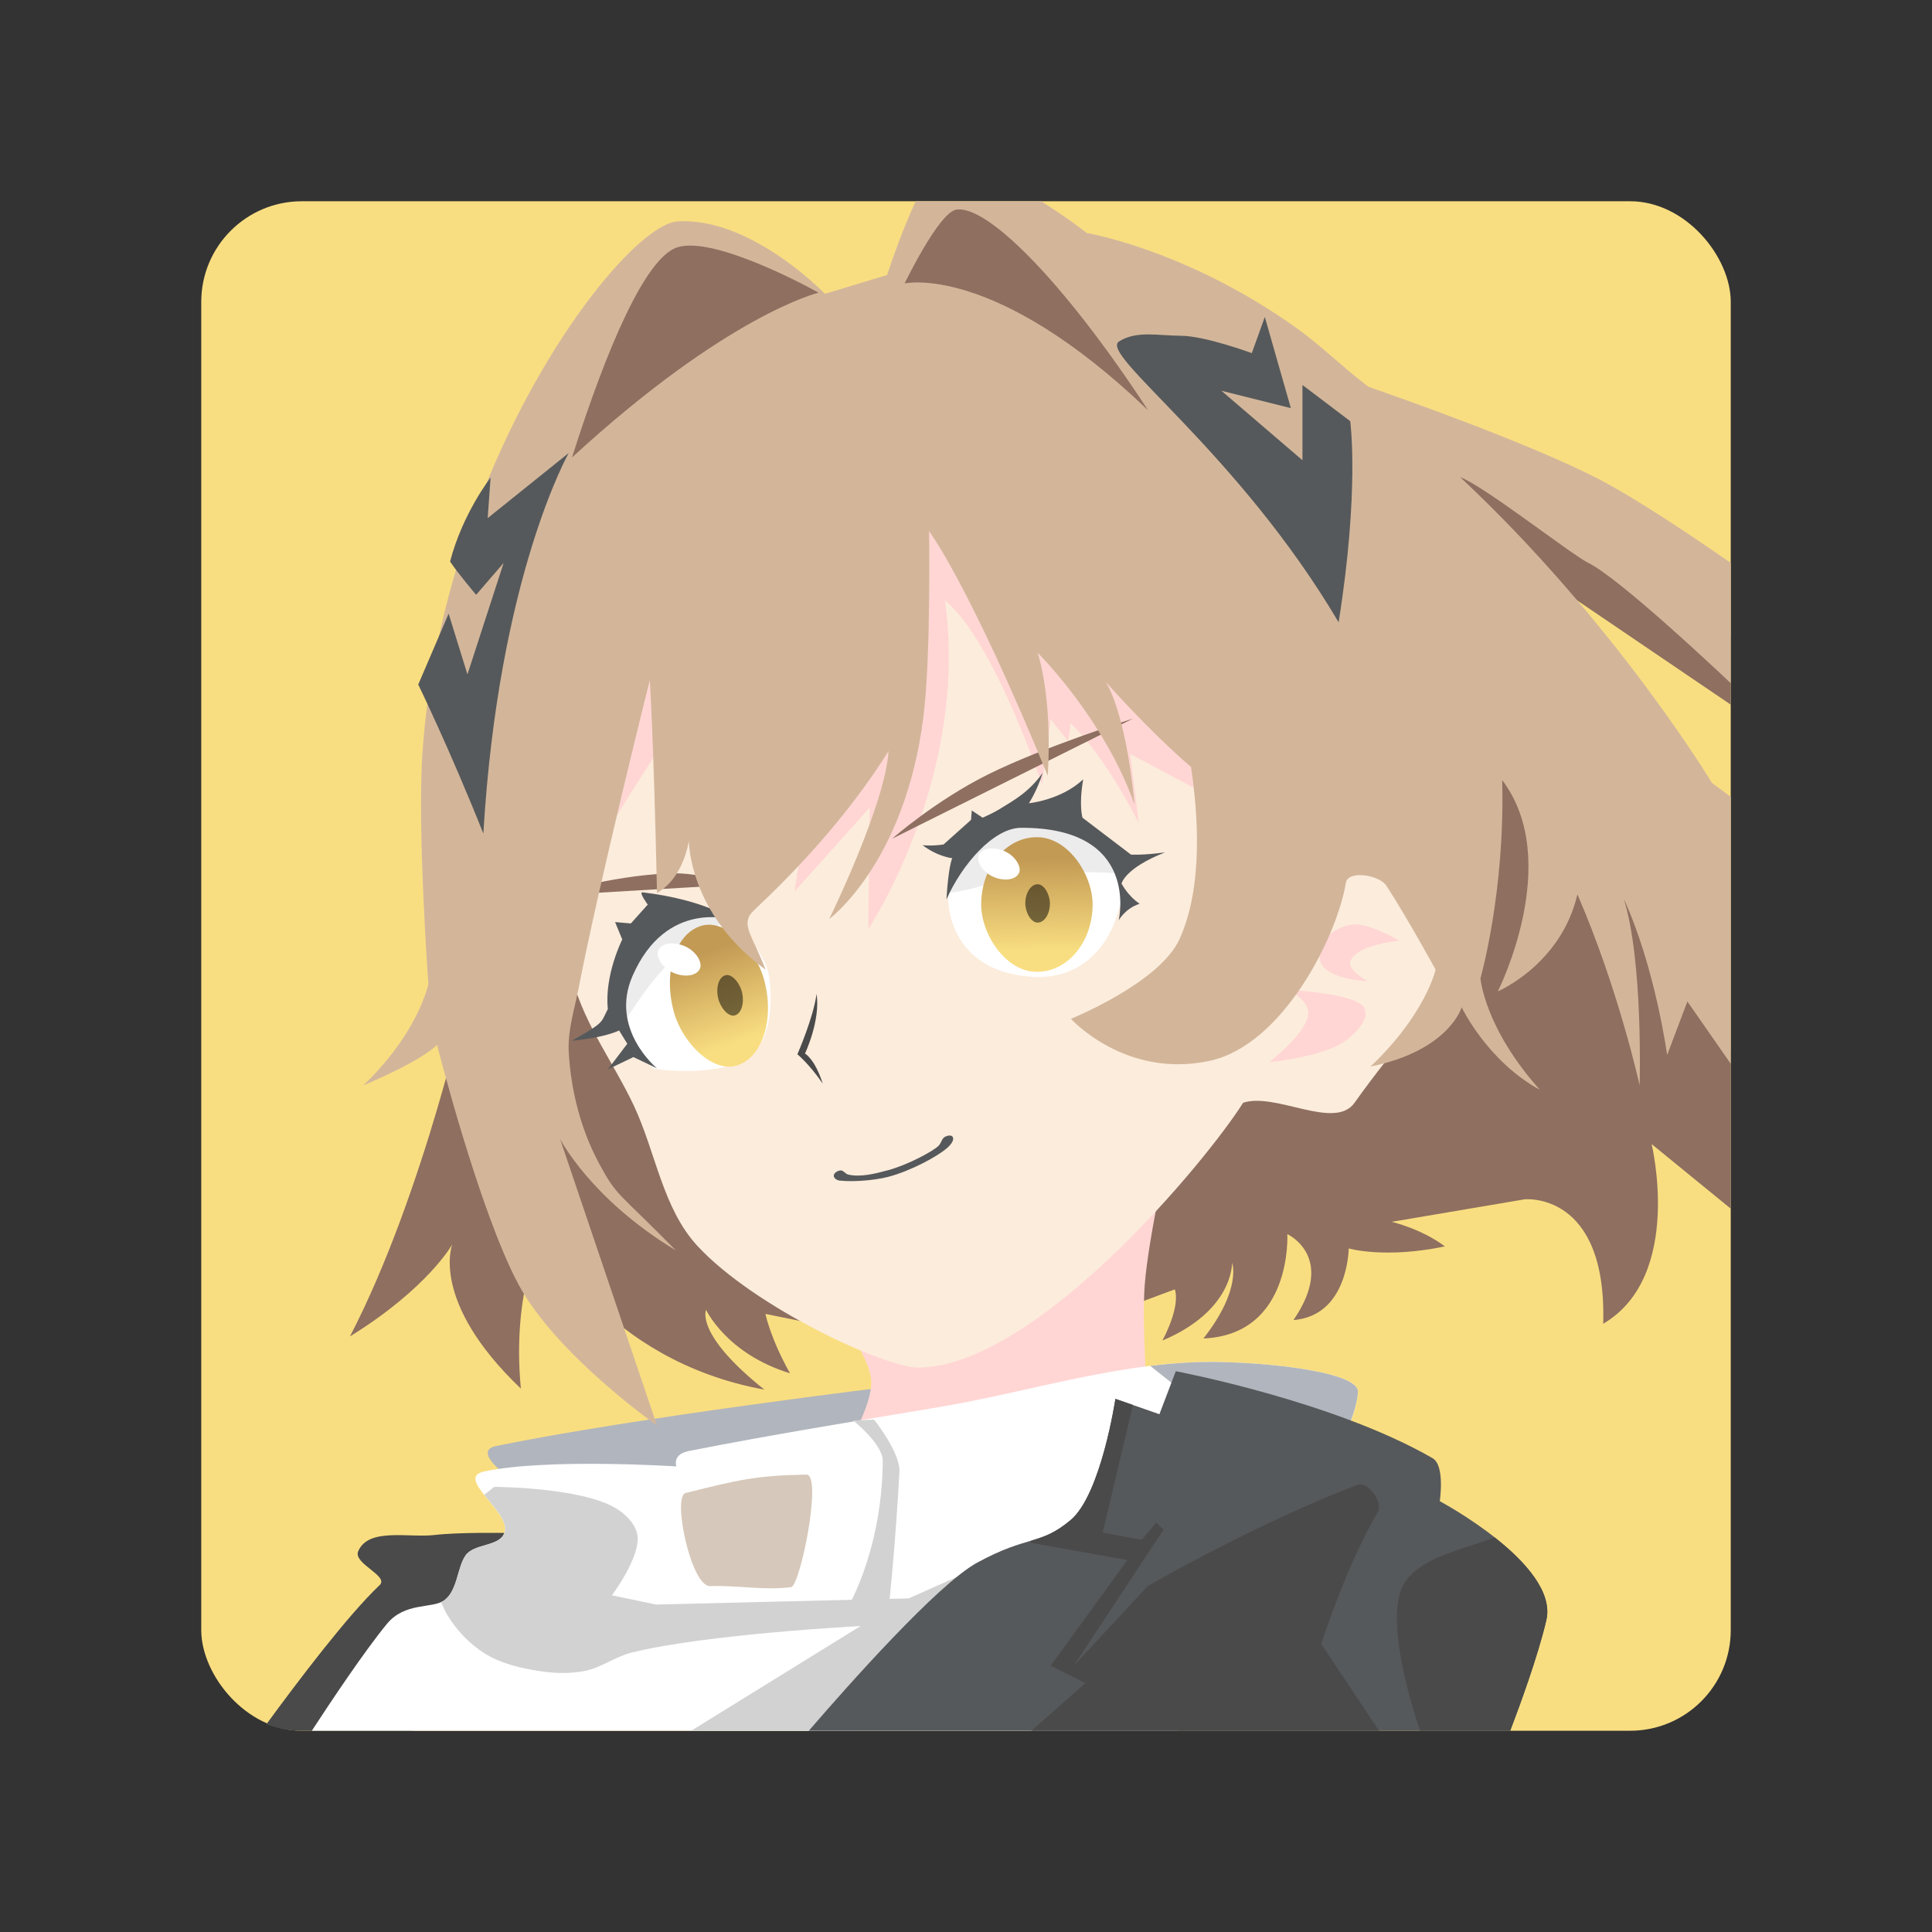 <?xml version="1.0" encoding="UTF-8" standalone="no"?>
<svg
   xmlns:dc="http://purl.org/dc/elements/1.1/"
   xmlns:cc="http://creativecommons.org/ns#"
   xmlns:rdf="http://www.w3.org/1999/02/22-rdf-syntax-ns#"
   xmlns:svg="http://www.w3.org/2000/svg"
   xmlns="http://www.w3.org/2000/svg"
   xmlns:xlink="http://www.w3.org/1999/xlink"
   xmlns:sodipodi="http://sodipodi.sourceforge.net/DTD/sodipodi-0.dtd"
   xmlns:inkscape="http://www.inkscape.org/namespaces/inkscape"
   viewBox="0 0 192 192"
   version="1.1"
   id="svg16"
   sodipodi:docname="alchemy-stars.svg"
   inkscape:version="0.92.4 (5da689c313, 2019-01-14)">
  <rect x="0" y="0" width="192" height="192" fill="#333333" stroke="none"/>
  <sodipodi:namedview
     pagecolor="#ffffff"
     bordercolor="#666666"
     borderopacity="1"
     objecttolerance="10"
     gridtolerance="10"
     guidetolerance="10"
     inkscape:pageopacity="0"
     inkscape:pageshadow="2"
     inkscape:window-width="1920"
     inkscape:window-height="1017"
     id="namedview18"
     showgrid="true"
     inkscape:zoom="2.4583333"
     inkscape:cx="88.603297"
     inkscape:cy="76.790523"
     inkscape:window-x="-8"
     inkscape:window-y="-8"
     inkscape:window-maximized="1"
     inkscape:current-layer="svg16"
     inkscape:snap-global="false"
     showguides="false">
    <inkscape:grid
       type="xygrid"
       id="grid827"
       spacingx="4"
       spacingy="4" />
  </sodipodi:namedview>
  <defs
     id="defs4">
    <linearGradient
       inkscape:collect="always"
       id="linearGradient1094">
      <stop
         style="stop-color:#f9de81;stop-opacity:1;"
         offset="0"
         id="stop1090" />
      <stop
         style="stop-color:#c39a54;stop-opacity:1"
         offset="1"
         id="stop1092" />
    </linearGradient>
    <style
       id="style2">.a{fill:none;stroke:#b1b5bd;stroke-linecap:round;stroke-linejoin:round;isolation:isolate;opacity:0.63;}</style>
    <linearGradient
       inkscape:collect="always"
       xlink:href="#linearGradient1094"
       id="linearGradient1096"
       x1="41.76"
       y1="123.619"
       x2="42.049"
       y2="114.009"
       gradientUnits="userSpaceOnUse" />
    <linearGradient
       inkscape:collect="always"
       xlink:href="#linearGradient1094"
       id="linearGradient1104"
       x1="103.407"
       y1="94.567"
       x2="103.295"
       y2="85.313"
       gradientUnits="userSpaceOnUse" />
  </defs>
  <rect
     class="a"
     x="20"
     y="20"
     width="152"
     height="152"
     rx="10"
     id="rect6"
     style="fill:#f9de81;stroke:none;opacity:1" />
  <path
     style="fill:#8e6f60"
     d="M 142.576 45.355 L 82.17 46.17 L 51.051 68.746 L 46.576 98.236 C 46.576 98.236 42.209 118.479 34.779 132.814 C 42.552 128.005 44.949 123.66 44.949 123.66 C 44.949 123.66 42.661 129.318 51.764 138 C 50.827 128.164 53.898 122.645 53.898 122.645 C 53.898 122.645 59.851 135.148 75.967 138.102 C 69.009 132.56 70.17 130.17 70.17 130.17 C 70.17 130.17 72.191 134.538 78.508 136.475 C 76.53 132.936 76.068 130.576 76.068 130.576 L 98.236 135.051 L 116.746 128.135 C 116.746 128.135 117.433 129.535 115.525 133.221 C 122.614 130.223 122.441 125.492 122.441 125.492 C 122.441 125.492 123.45 128.091 119.594 133.018 C 128.479 132.631 127.932 122.645 127.932 122.645 C 127.932 122.645 132.857 124.896 128.543 131.186 C 134.001 130.756 134.033 124.068 134.033 124.068 C 134.033 124.068 137.622 125.116 143.594 123.865 C 141.257 122.109 138.305 121.424 138.305 121.424 L 151.525 119.186 C 151.525 119.186 159.715 118.369 159.324 131.555 C 167.332 126.847 164.135 113.695 164.135 113.695 L 172 120.115 L 172 104.754 L 170.848 95.391 L 146.645 61.221 L 155.316 58.705 L 172 70.027 L 172 63.348 L 142.576 45.355 z "
     id="path941" />
  <path
     style="fill:#4a4a4a"
     d="M 47.537 152.338 C 46.094 152.354 44.365 152.405 43.221 152.543 C 40.64 152.854 36.599 151.772 35.594 154.17 C 35.081 155.393 38.691 156.613 37.729 157.525 C 34.52 160.567 29.59 167.096 26.473 171.354 C 27.57 171.765 28.755 172 30 172 L 41.01 172 L 50.135 152.34 C 50.135 152.34 48.98 152.321 47.537 152.338 z "
     id="path831" />
  <path
     style="fill:#b1b5bd"
     d="m 49.322,143.695 c -2.99,0.61 2.847,4.271 2.847,4.271 l 17.492,0.712 16.983,-4.373 1.831,-6.508 c 0,0 -25.057,3.023 -39.153,5.898 z"
     id="path839"
     inkscape:connector-curvature="0"
     sodipodi:nodetypes="sccccs" />
  <path
     style="fill:#ffd6d4;stroke:none;stroke-width:1px;stroke-linecap:butt;stroke-linejoin:miter;stroke-opacity:1"
     d="m 83.127,130.59 c 0,0 3.3,4.133 3.452,6.616 0.15,2.453 -2.589,6.903 -2.589,6.903 l 30.058,-4.602 c 0,0 -0.586,-7.872 -0.288,-11.793 0.373,-4.904 2.589,-14.526 2.589,-14.526 z"
     id="path859"
     inkscape:connector-curvature="0"
     sodipodi:nodetypes="csccscc" />
  <path
     style="fill:#ffffff"
     d="M 121.119 135.355 C 111.747 135.18 102.599 138.274 93.355 139.83 C 85.04 141.23 76.713 142.568 68.441 144.203 C 66.763 144.535 67.221 145.729 67.221 145.729 C 67.221 145.729 54.334 144.895 48.102 146.236 C 45.142 146.873 50.894 150.335 50.135 152.34 C 49.607 153.732 47.133 153.362 46.271 154.576 C 45.433 155.758 45.478 158.088 44.135 159.051 C 42.97 159.886 40.244 159.189 38.441 161.391 C 36.156 164.181 32.873 169.112 30.988 172 L 117.08 172 C 119.632 168.015 134.81 144.106 134.949 138.305 C 134.992 136.536 127.459 135.474 121.119 135.355 z "
     id="path829" />
  <path
     style="fill:#d6c8ba"
     d="m 68.136,148.373 c -1.347,0.338 0.536,9.325 2.441,9.254 2.676,-0.1 5.377,0.442 8.034,0.102 0.919,-0.118 3.152,-11.217 1.525,-11.186 -4.918,0.093 -6.698,0.5 -12,1.831 z"
     id="path835"
     inkscape:connector-curvature="0"
     sodipodi:nodetypes="sssss" />
  <path
     style="fill:#d2d2d2"
     d="M 49.119 147.764 L 48.119 148.547 C 49.109 149.795 50.54 151.27 50.135 152.34 C 49.607 153.732 47.133 153.362 46.271 154.576 C 45.433 155.758 45.478 158.088 44.135 159.051 C 44.047 159.114 43.935 159.156 43.83 159.203 C 44.025 159.676 44.228 160.121 44.441 160.475 C 45.37 162.014 46.675 163.393 48.203 164.34 C 49.807 165.333 51.73 165.777 53.594 166.068 C 55.067 166.299 56.603 166.345 58.068 166.068 C 59.714 165.758 61.121 164.641 62.746 164.236 C 70.163 162.388 85.525 161.594 85.525 161.594 L 68.691 172 L 85.098 172 L 99.764 155.898 L 95.797 156.406 L 90.305 158.848 L 65.186 159.457 L 60.814 158.543 C 60.814 158.543 63.627 154.768 63.355 152.645 C 63.209 151.494 62.214 150.497 61.221 149.898 C 57.712 147.785 49.119 147.764 49.119 147.764 z "
     id="path837" />
  <path
     style="fill:#b1b5bd"
     d="M 121.119 135.355 C 118.838 135.313 116.57 135.467 114.311 135.742 L 129.457 147.764 L 132.273 145.771 C 133.849 142.5 134.914 139.776 134.949 138.305 C 134.992 136.536 127.459 135.474 121.119 135.355 z "
     id="path857" />
  <path
     style="fill:#56595b"
     d="M 116.848 136.271 L 115.221 140.543 L 110.848 139.018 C 110.848 139.018 109.428 148.529 106.387 151.072 C 103.346 153.615 102.193 152.522 97.119 155.289 C 93.177 157.438 84.248 167.517 80.379 172 L 150.082 172 C 151.058 169.441 152.829 164.609 153.672 161.021 C 154.965 155.518 143.084 149.186 143.084 149.186 C 143.084 149.186 143.623 145.638 142.373 144.916 C 132.527 139.223 116.848 136.271 116.848 136.271 z "
     id="path833" />
  <path
     style="fill:#d2d2d2"
     d="m 84.781,141.16 c 0,0 2.963,2.363 2.948,4.027 -0.083,9.308 -3.739,15.029 -3.739,15.029 l 4.315,-0.288 c 0,0 0.68,-6.214 1.079,-13.663 0.102,-1.916 -2.517,-5.177 -2.517,-5.177 z"
     id="path877"
     inkscape:connector-curvature="0"
     sodipodi:nodetypes="csccscc" />
  <path
     style="fill:#4a4a4a"
     d="M 110.848 139.018 C 110.848 139.018 109.428 148.529 106.387 151.072 C 104.862 152.347 103.812 152.71 102.504 153.102 L 102.398 153.312 L 112.035 155.039 L 104.412 165.537 L 107.863 167.264 L 102.496 172 L 137.053 172 L 131.307 163.381 C 131.307 163.381 133.722 155.727 136.916 150.293 C 137.489 149.318 135.96 147.158 134.902 147.561 C 124.678 151.456 114.049 157.627 114.049 157.627 L 106.713 165.537 L 115.631 152.018 L 114.91 151.299 L 113.473 153.025 L 109.59 152.307 L 112.59 139.625 L 110.848 139.018 z M 148.543 152.791 C 148.457 152.821 148.36 152.85 148.277 152.881 C 144.913 154.142 139.944 155.005 139.072 158.49 C 138.088 162.426 140.274 169.488 141.123 172 L 150.082 172 C 151.058 169.441 152.829 164.609 153.672 161.021 C 154.343 158.165 151.466 155.093 148.543 152.791 z "
     id="path916" />
  <path
     style="fill:#fcecdc"
     d="m 69.32,123.83 c 5.687,6.138 18.705,12.134 22.004,12.081 11.708,-0.19 28.551,-20.5 32.215,-26.319 3.232,-1.076 9.106,2.78 11.074,-1e-5 4.256,-6.012 8.217,-9.778 8.485,-12.944 0.283,-3.336 -3.591,-6.701 -5.609,-9.636 -0.804,-1.17 -7.047,-0.144 -7.047,-0.144 L 120.376,51.489 90.893,48.469 53.788,58.968 c 0,0 -0.251,26.113 3.164,38.543 1.215,4.424 4.086,8.217 6.04,12.368 2.175,4.62 2.858,10.205 6.328,13.95 z"
     id="path934"
     inkscape:connector-curvature="0"
     sodipodi:nodetypes="sscsssccccsss" />
  <path
     style="fill:#ffd6d4;"
     d="m 127.998,98.374 c 0,0 2.178,1.016 2.013,2.445 -0.222,1.927 -3.883,4.746 -3.883,4.746 0,0 5.531,-0.546 7.622,-2.157 0.97,-0.748 2.301,-2.018 1.87,-3.164 -0.583,-1.548 -7.622,-1.87 -7.622,-1.87 z"
     id="path974"
     inkscape:connector-curvature="0"
     sodipodi:nodetypes="cscssc" />
  <path
     style="fill:#ffd6d4;"
     d="m 131.162,95.354 c -0.308,-1.741 1.287,-3.104 3.02,-3.452 1.68,-0.337 4.89,1.582 4.89,1.582 0,0 -4.527,0.413 -4.89,2.157 -0.173,0.83 1.726,1.87 1.726,1.87 0,0 -4.39,-0.141 -4.746,-2.157 z"
     id="path976"
     inkscape:connector-curvature="0"
     sodipodi:nodetypes="sscscs" />
  <path
     style="fill:#ffd6d4"
     d="m 58.39,85.718 c 0,0 5.159,-8.411 8.485,-13.375 5.388,-0.971 13.087,9.923 13.087,9.923 l -1.007,6.328 7.479,-8.341 -0.144,12.081 c 0,0 10.058,-15.112 7.622,-32.647 4.814,3.867 9.636,18.265 9.636,18.265 l 0.863,-6.472 1.726,2.157 c 0,0 0.403,-1.995 0.144,-1.87 3.642,3.404 6.903,10.067 6.903,10.067 l -0.863,-6.903 6.759,3.595 -2.013,-12.368 -22.148,-24.018 -32.647,6.04 -6.903,20.997 z"
     id="path1074"
     inkscape:connector-curvature="0"
     sodipodi:nodetypes="ccccccccccccccccccc" />
  <path
     style="fill:#8e6f60;"
     d="m 54.22,89.026 18.337,-1.079 c 0,0 -2.639,-1.276 -6.04,-1.151 -5.936,0.219 -12.296,2.229 -12.296,2.229 z"
     id="path1076"
     inkscape:connector-curvature="0"
     sodipodi:nodetypes="ccsc" />
  <path
     style="fill:#ffffff"
     d="m 64.983,106.22 c 0,0 5.862,0.889 9.102,-0.966 2.477,-1.418 2.77,-5.416 2.339,-8.237 -0.412,-2.697 -3.864,-5.746 -3.864,-5.746 l -5.186,-0.763 -4.525,2.898 -1.831,5.492 0.915,2.898 1.373,2.797 z"
     id="path982"
     inkscape:connector-curvature="0"
     sodipodi:nodetypes="cssccccccc" />
  <path
     style="fill:#ececec"
     d="M 67.373 90.508 L 62.848 93.406 L 61.018 98.898 L 61.918 101.754 C 62.688 100.539 64.779 97.337 66.373 95.857 C 68.238 94.126 70.304 92.507 72.549 91.27 L 67.373 90.508 z "
     id="path982-4" />
  <path
     style="fill:#56595b"
     d="m 72.814,91.424 c 0,0 -2.538,-1.965 -8.949,-2.746 -0.437,-0.053 0.508,1.22 0.508,1.22 l -1.679,1.873 -1.568,-0.137 0.712,1.729 c 0,0 -1.786,3.552 -1.431,6.908 -0.717,1.413 -0.321,1.308 -3.559,3.153 3.311,-0.303 4.678,-1.017 4.678,-1.017 l 0.814,1.322 -1.932,2.542 2.542,-1.22 2.339,1.119 c 0,0 -4.726,-3.878 -2.441,-9.153 3.364,-7.764 9.966,-5.593 9.966,-5.593 z"
     id="path978"
     inkscape:connector-curvature="0"
     sodipodi:nodetypes="cscccccccccccsc" />
  <path
     style="fill:#ffffff"
     d="m 94.22,89.237 c 0,0 -0.207,7.218 8.237,7.831 6.713,0.487 8.441,-5.797 8.441,-5.797 l 0.864,-2.593 -1.525,-4.475 -5.186,-3 -5.949,1.169 -3.559,2.136 z"
     id="path984"
     inkscape:connector-curvature="0"
     sodipodi:nodetypes="csccccccc" />
  <path
     style="fill:#ececec"
     d="M 105.051 81.203 L 99.102 82.373 L 95.543 84.508 L 94.367 88.715 C 94.503 88.698 94.64 88.686 94.775 88.666 C 97.503 88.274 100.09 87.093 102.83 86.797 C 105.083 86.553 108.565 86.654 111.113 86.773 L 110.236 84.203 L 105.051 81.203 z "
     id="path1024" />
  <path
     style="fill:#56595b"
     d="m 94.057,89.386 c 1.546,-3.497 4.693,-7.106 7.407,-7.119 11.938,-0.058 9.708,9.204 9.708,9.204 0,0 0.643,-1.201 2.085,-1.654 -1.217,-0.825 -1.798,-2.013 -1.798,-2.013 0,0 0.316,-1.523 4.315,-3.092 -2.321,0.303 -3.38,0.216 -3.38,0.216 l -4.818,-3.667 c 0,0 -0.381,-1.237 0.072,-3.811 -2.21,2.075 -5.393,2.373 -5.393,2.373 0,0 0.819,-1.246 1.366,-3.02 -1.354,1.901 -2.76,2.674 -4.386,3.667 -0.578,0.353 -1.582,0.791 -1.582,0.791 l -1.079,-0.719 -0.072,0.935 -2.733,2.445 c 0,0 -1.04,0.176 -2.085,0.072 1.539,1.161 2.948,1.294 2.948,1.294 0,0 -0.379,0.739 -0.575,4.099 z"
     id="path980"
     inkscape:connector-curvature="0"
     sodipodi:nodetypes="cscccccccccsccccccc" />
  <rect
     style="opacity:1;vector-effect:none;fill:url(#linearGradient1104);fill-opacity:1;fill-rule:evenodd;paint-order:stroke fill markers"
     id="rect986"
     width="11.074"
     height="13.375"
     x="97.509"
     y="83.201"
     ry="6.688"
     rx="5.501" />
  <rect
     style="opacity:1;vector-effect:none;fill:url(#linearGradient1096);fill-opacity:1;fill-rule:evenodd;stroke-width:0.959;paint-order:stroke fill markers"
     id="rect986-7"
     width="9.537"
     height="14.288"
     x="36.625"
     y="111.372"
     ry="7.144"
     rx="4.738"
     transform="matrix(0.933,-0.361,0.277,0.961,0,0)" />
  <rect
     style="opacity:0.5;vector-effect:none;fill:#000000;fill-opacity:1;fill-rule:evenodd;paint-order:stroke fill markers"
     id="rect1003"
     width="2.445"
     height="3.811"
     x="101.895"
     y="87.876"
     rx="5.501"
     ry="3.811" />
  <rect
     style="opacity:0.5;vector-effect:none;fill:#000000;fill-opacity:1;fill-rule:evenodd;paint-order:stroke fill markers"
     id="rect1005"
     width="2.445"
     height="4.099"
     x="48.816"
     y="109.953"
     rx="5.501"
     ry="3.811"
     transform="rotate(-12.188)" />
  <rect
     style="opacity:1;vector-effect:none;fill:#ffffff;fill-opacity:1;fill-rule:evenodd;paint-order:stroke fill markers"
     id="rect1007"
     width="4.53"
     height="2.876"
     x="97.552"
     y="59.253"
     rx="5.501"
     ry="2.876"
     transform="rotate(23.411)" />
  <rect
     style="opacity:1;vector-effect:none;fill:#ffffff;fill-opacity:1;fill-rule:evenodd;stroke-width:0.967;paint-order:stroke fill markers"
     id="rect1007-3"
     width="4.379"
     height="2.78"
     x="123.024"
     y="37.962"
     rx="5.318"
     ry="2.78"
     transform="rotate(23.411)" />
  <path
     style="fill:#8e6f60;"
     d="m 88.664,83.345 c 0,0 4.283,-3.778 9.564,-6.4 5.521,-2.741 14.382,-5.537 14.382,-5.537 z"
     id="path1078"
     inkscape:connector-curvature="0"
     sodipodi:nodetypes="cscc" />
  <path
     style="fill:#d3b69a"
     d="M 90.998 20 C 89.505 23.185 88.16 27.328 88.16 27.328 L 81.977 29.197 C 81.977 29.197 74.611 21.523 67.307 22.006 C 61.998 22.357 44.071 45.543 41.994 74.645 C 41.444 82.346 42.57 97.799 42.57 97.799 C 42.57 97.799 41.574 102.649 36.098 107.867 C 42.171 105.304 43.434 103.84 43.434 103.84 C 43.434 103.84 47.575 120.19 51.486 127.57 C 55.218 134.611 65.293 141.664 65.293 141.664 L 55.658 113.188 C 55.658 113.188 58.718 119.171 67.164 124.262 C 61.306 118.299 61.364 119.01 59.541 115.633 C 57.724 112.266 56.736 108.379 56.521 104.559 C 56.399 102.379 57.113 100.23 57.527 98.086 C 59.505 87.844 64.574 67.598 64.574 67.598 C 64.574 67.598 64.946 72.994 65.293 88.738 C 67.968 87.239 68.457 83.561 68.457 83.561 C 68.457 83.561 68.421 90.799 76.08 96.361 C 74.787 92.914 73.471 91.836 74.93 90.465 C 78.826 86.802 84.041 81.42 88.305 74.645 C 87.956 80.024 82.408 91.328 82.408 91.328 C 82.408 91.328 89.905 85.826 91.756 71.336 C 92.54 65.199 92.332 52.783 92.332 52.783 C 92.332 52.783 96.302 58.036 104.125 77.09 C 104.617 69.108 103.117 64.865 103.117 64.865 C 103.117 64.865 109.698 71.357 112.754 79.965 C 111.864 70.57 109.877 67.74 109.877 67.74 C 109.877 67.74 113.923 72.397 118.363 76.227 C 119.064 80.919 119.585 88.151 117.213 93.34 C 115.222 97.696 106.426 101.25 106.426 101.25 C 106.426 101.25 111.843 107.24 120.232 105.422 C 127.485 103.85 132.875 93.083 133.752 87.732 C 133.961 86.459 137.072 86.939 137.777 88.02 C 139.758 91.054 142.668 96.361 142.668 96.361 C 142.668 96.361 141.677 100.796 136.195 105.996 C 144.046 104.392 145.256 100.1 145.256 100.1 C 145.256 100.1 147.811 105.462 153.023 108.297 C 147.501 102.115 147.127 97.225 147.127 97.225 C 147.127 97.225 149.593 88.599 149.283 77.521 C 155.406 85.597 148.852 98.518 148.852 98.518 C 148.852 98.518 155.123 95.88 156.762 88.883 C 160.857 98.313 162.945 107.867 162.945 107.867 C 162.945 107.867 163.309 95.447 161.363 89.314 C 164.495 96.129 165.678 104.846 165.678 104.846 L 167.691 99.525 L 172 105.717 L 172 79.186 L 170.137 77.809 C 170.137 77.809 160.514 61.825 145.115 47.424 C 147.364 48.212 156.205 55.137 157.83 55.932 C 160.91 57.438 170.697 66.661 172 67.895 L 172 55.938 C 168.142 53.262 162.644 49.561 158.848 47.594 C 152.016 44.054 138.845 39.426 135.986 38.434 C 135.911 38.376 135.839 38.315 135.764 38.258 C 133.352 36.42 131.191 34.26 128.717 32.506 C 117.819 24.78 108.008 23.158 108.008 23.158 C 108.008 23.158 106.063 21.614 103.459 20 L 90.998 20 z "
     id="path936" />
  <path
     style="fill:#8e6f60;"
     d="m 56.847,45.458 c 3.53,-11.128 7.301,-19.732 10.373,-20.847 3.739,-1.358 14.136,4.475 14.136,4.475 0,0 -8.998,2.118 -24.508,16.373 z"
     id="path943"
     inkscape:connector-curvature="0"
     sodipodi:nodetypes="cscc" />
  <path
     style="fill:#8e6f60;stroke:none;stroke-width:1px;stroke-linecap:butt;stroke-linejoin:miter;stroke-opacity:1"
     d="m 89.898,28.169 c 0,0 3.365,-6.96 5.085,-7.322 C 97.904,20.233 105.488,27.617 114.102,40.78 98.781,26.093 89.898,28.169 89.898,28.169 Z"
     id="path945"
     inkscape:connector-curvature="0"
     sodipodi:nodetypes="cscc" />
  <path
     style="fill:#56595b;"
     d="m 56.521,45.018 c 0,0 -6.985,12.285 -8.485,37.824 -3.35,-8.402 -6.472,-14.813 -6.472,-14.813 l 3.02,-7.047 1.87,6.04 3.595,-11.074 -2.733,3.164 c 0,0 -1.864,-2.203 -2.589,-3.308 1.252,-4.796 4.027,-8.341 4.027,-8.341 l -0.288,4.027 z"
     id="path947"
     inkscape:connector-curvature="0"
     sodipodi:nodetypes="ccccccccccc" />
  <path
     style="fill:#56595b"
     d="m 111.206,33.933 c 1.742,-1.096 3.835,-0.577 6.149,-0.565 2.418,0.012 7.047,1.726 7.047,1.726 l 1.294,-3.595 2.589,9.061 -6.903,-1.726 8.054,6.903 v -7.479 l 4.746,3.595 c 0,0 0.949,6.812 -1.151,19.991 C 122.98,44.827 109.167,35.216 111.206,33.933 Z"
     id="path949"
     inkscape:connector-curvature="0"
     sodipodi:nodetypes="ssccccccccs" />
  <path
     style="fill:#4a4a4a;stroke:none;stroke-width:1px;stroke-linecap:butt;stroke-linejoin:miter;stroke-opacity:1"
     d="m 81.149,98.77 c -0.309,2.358 -1.906,6.004 -1.906,6.004 0,0 1.151,0.928 2.517,2.912 -0.788,-2.472 -1.762,-2.984 -1.762,-2.984 0,0 1.557,-3.278 1.151,-5.933 z"
     id="path1084"
     inkscape:connector-curvature="0"
     sodipodi:nodetypes="ccccc" />
  <path
     style="fill:#56595b"
     d="m 83.415,117.322 c -0.245,-0.03 -0.564,-0.239 -0.557,-0.485 0.007,-0.282 0.385,-0.497 0.665,-0.521 0.291,-0.025 0.488,0.348 0.773,0.413 1.257,0.287 2.765,-0.111 4.009,-0.449 1.873,-0.509 4.475,-1.882 4.998,-2.445 0.24,-0.258 0.298,-0.701 0.611,-0.863 0.224,-0.116 0.618,-0.211 0.755,0 0.207,0.32 -0.188,0.784 -0.467,1.043 -0.965,0.892 -3.735,2.375 -5.968,2.948 -1.509,0.387 -3.678,0.499 -4.818,0.36 z"
     id="path1086"
     inkscape:connector-curvature="0"
     sodipodi:nodetypes="sssssssssss" />
</svg>
